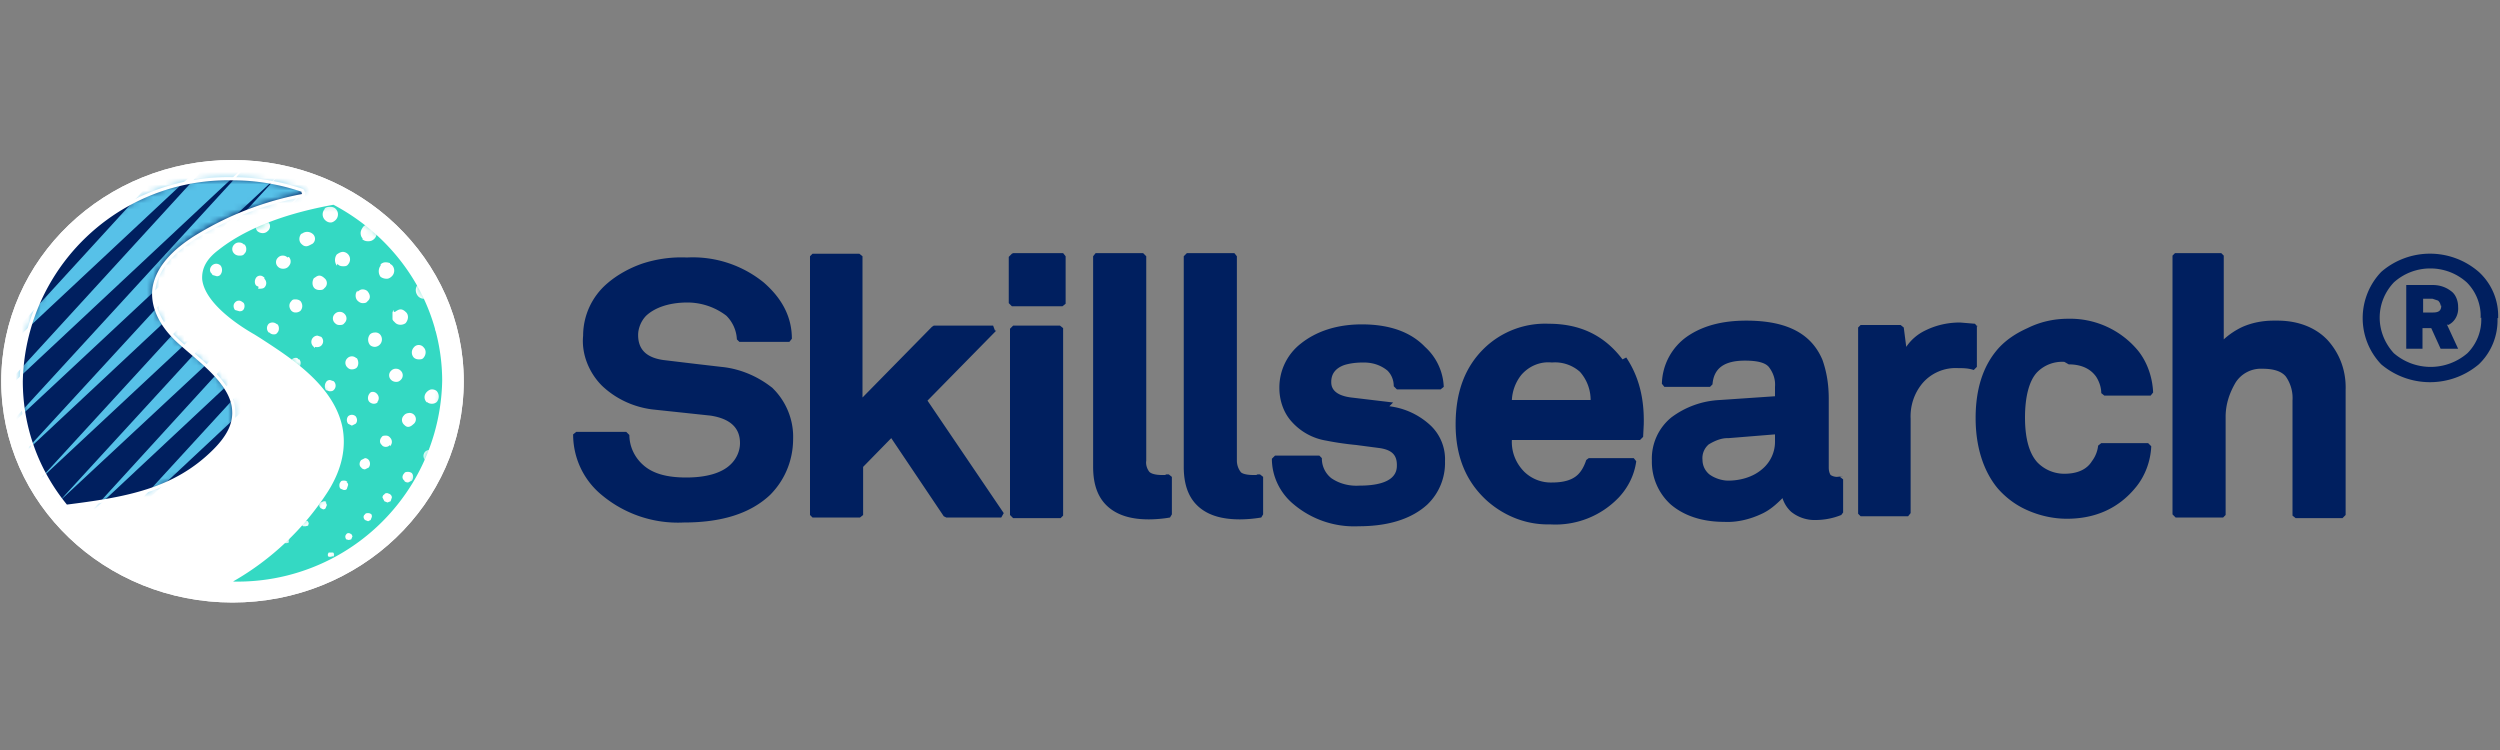 <svg xmlns="http://www.w3.org/2000/svg" viewBox="0 0 400 120">
  <rect x="0" y="0" width="400" height="120" fill="#808080" stroke="none"/>
  <defs>
    <path id="a" d="M39 28.5A32 32 0 0 0 21.4.1 44 44 0 0 0 2.8 7.4C.9 8.8 0 10.5.2 12.2c.4 4.9 8.5 9.2 8.6 9.2l.7.5c4.6 2.9 11.5 7.3 13 13.8.7 3.3 0 6.9-2.3 10.4A44 44 0 0 1 4.9 60.6c0 .2 0 .3.2.2A33.1 33.1 0 0 0 39 28.5z"/>
    <path id="c" d="M45.6 2.9a.4.4 0 0 0-.3-.5 35.1 35.1 0 0 0-11-1.8A33.1 33.1 0 0 0 .3 33c0 7.3 2.6 14.3 7.2 20 9.6-1.2 17.4-2.5 23.8-9 2.2-2.1 3.2-4.2 3-6.3 0-3.8-4-7.1-7.4-10l-.8-.7c-3.3-2.8-4.9-5.8-4.6-8.7.3-3.3 2.7-6.3 7.3-9.1A53 53 0 0 1 45.2 3c.2 0 .4-.2.4-.4z"/>
  </defs>
  <g fill="none" fill-rule="evenodd" transform="translate(0 25)">
    <path fill="#001F5F" fill-rule="nonzero" d="M123.4 36.9c2.3 2.1 3.6 5.2 3.5 8.3 0 3.4-1.3 6.6-3.7 9-3.2 3-7.8 4.4-13.8 4.4a19 19 0 0 1-13-4.3c-3-2.4-4.7-6-4.7-9.8l.5-.4h8l.5.5c0 1.8.8 3.5 2.1 4.7 1.5 1.4 3.7 2.1 7 2.1 3.2 0 5.6-.7 7-2 1-.9 1.6-2.2 1.6-3.5 0-2.4-1.5-3.9-4.7-4.4L109 41l-4.7-.5c-3-.4-5.8-1.7-8-3.8-2-2-3.3-5-3-8a11 11 0 0 1 3.8-8.3c1.6-1.4 3.6-2.5 5.6-3.2a20 20 0 0 1 7.2-1 18 18 0 0 1 12.3 4c3.1 2.7 4.5 5.7 4.5 9l-.4.5h-8l-.4-.4a5.7 5.7 0 0 0-1.7-3.8 10.3 10.3 0 0 0-6.2-2.1c-2.9 0-5.2.8-6.6 2.1-.8.8-1.3 2-1.3 3.1 0 2.3 1.3 3.6 4 4l5 .6 4.3.5c3.2.3 6.3 1.7 8.7 3.8zm35.8-9-.3-.8h-9.5l-.3.2L138 38.6V16l-.5-.4H130l-.4.4v41.4l.4.4h7.6l.5-.4v-7.7l4.5-4.6 8.4 12.5.4.2h8.8l.4-.7-12.2-18 11-11.2zm2.9-.8-.5.5v29.8l.5.5h7.6l.4-.4v-30l-.5-.4H162zm-.2-11.5-.5.5v7.4l.5.5h8.1l.5-.4V16l-.4-.5h-8zM186.6 51h-.7c-1 0-1.7-.2-2-.5-.4-.5-.6-1.2-.5-1.8V16l-.5-.5h-7.6l-.4.5v33.7c0 2.9.8 5 2.4 6.4 1.6 1.4 3.8 2 6.5 2 1 0 2.3-.1 3.4-.3l.3-.5v-6l-.5-.4h-.6zm14.6 0h-.7c-1 0-1.8-.2-2-.5a3 3 0 0 1-.6-1.8V16l-.4-.5h-7.6l-.5.5v33.7c0 2.9.8 5 2.4 6.4 1.6 1.4 3.8 2 6.6 2a21 21 0 0 0 3.4-.3l.3-.5v-6l-.5-.4h-.6zm21.7-11.6-6.7-.8c-3.2-.4-3.2-2-3.2-2.5 0-1.3.7-2.2 2.1-2.7 1-.3 2-.4 3.1-.4 1.4 0 2.7.4 3.8 1.3.7.7 1 1.6 1 2.5l.5.5h7l.5-.4a9.1 9.1 0 0 0-3-6.4c-2.3-2.4-5.7-3.6-10.1-3.6-4 0-7.3 1.1-9.8 3.1a8.9 8.9 0 0 0-3.4 7.1c0 2 .7 4 2 5.4a9.4 9.4 0 0 0 5.5 3c1 .2 2.7.5 4.8.7l3.8.5c1.9.3 2.7 1.1 2.7 2.7 0 .8 0 3.3-6 3.3-1.6.1-3.2-.3-4.5-1.2a4 4 0 0 1-1.5-3.2l-.4-.4H204l-.5.5c0 2.8 1.3 5.5 3.5 7.3a15 15 0 0 0 10.4 3.5c4.8 0 8.5-1.2 11-3.5a9.2 9.2 0 0 0 2.8-6.9c.1-2.2-.8-4.4-2.5-5.9-1.8-1.6-4-2.6-6.4-2.9zm37.3-7.2c2 3 2.9 6.5 2.8 10.7l-.1 2-.5.5h-20.5c-.1 2 .7 3.8 2 5.1a6.1 6.1 0 0 0 4.4 1.7c1.9 0 3.3-.4 4.2-1.3.6-.6 1-1.4 1.3-2.3l.4-.3h7.2l.4.5c-.3 2.2-1.3 4.2-2.8 5.8a14 14 0 0 1-11 4.3c-3.7.1-7.3-1.3-10.1-3.8-3.3-3-5-7-5-12.2s1.5-9.2 4.6-12.2a14 14 0 0 1 10.3-3.9c5.2 0 9 2 11.8 5.7zM241.9 39h12.6a6.8 6.8 0 0 0-1.7-4.5 6 6 0 0 0-4.5-1.5c-1.9-.2-3.7.6-4.9 2a7 7 0 0 0-1.5 4zm52.5 12.3.5.4V57l-.3.4a11 11 0 0 1-4 .8 6 6 0 0 1-4-1.3 5 5 0 0 1-1.4-2.2c-1 1-2 1.9-3.3 2.5-1.9.9-4 1.4-6 1.3-3.6 0-6.5-1-8.6-2.8a9.2 9.2 0 0 1-3-7 8.5 8.5 0 0 1 3.1-6.9 14 14 0 0 1 7.8-2.8l8.8-.6v-1.5c.1-1.2-.3-2.3-1-3.2-.6-.7-1.9-1-3.8-1-3.3 0-5 1.2-5.2 3.8l-.4.4h-7.3l-.4-.5a9.5 9.5 0 0 1 4.1-7.6c2.5-1.7 5.6-2.5 9.4-2.5 6.4 0 10.4 2 12.2 6.3.7 2 1 4 1 6.2v11c0 .5.1.9.3 1.2.3.2.7.3 1 .3l1-.1zm-18-6.2c-1 0-2 .4-3 1-.7.6-1.1 1.5-1 2.5a3 3 0 0 0 1.1 2.3c.8.6 2 1 3 1 2 0 4-.6 5.4-1.8a5.7 5.7 0 0 0 2.1-4.6v-1l-7.4.6zm40-17.8-.4-.5-2.4-.2c-1.9 0-3.8.4-5.6 1.3a7.6 7.6 0 0 0-3 2.6l-.4-3.1-.5-.4h-6.4l-.4.4v29.8l.4.4h7.6l.4-.5V42c-.1-2.1.6-4.2 2-5.8a7 7 0 0 1 5.6-2.3c.8 0 1.6 0 2.5.3l.5-.5V27zm14.6 6c2 0 3.5.7 4.4 2 .5.8.8 1.7.8 2.6l.5.4h7.4l.4-.5c-.1-2.5-1-5-2.5-6.8a14.1 14.1 0 0 0-11.1-5c-2.3 0-4.5.5-6.5 1.5-1.8.8-3.5 1.9-4.8 3.4-2.4 2.8-3.5 6.5-3.5 11s1.2 8.4 3.5 11.2c1.3 1.5 2.9 2.7 4.7 3.5 2 .9 4.2 1.4 6.4 1.4 4.6 0 8.3-1.7 11-5 1.5-1.8 2.4-4.2 2.5-6.6l-.5-.5h-7.5l-.5.4a5 5 0 0 1-1 2.5c-.8 1.3-2.3 2-4.4 2A6 6 0 0 1 326 49c-1.3-1.4-2-3.8-2-7.2 0-3.4.7-6 2-7.3a5.6 5.6 0 0 1 4.3-1.6zm32.8-7c-1.7 0-3.4.3-5 1a12 12 0 0 0-3 2V15.9l-.4-.4H348l-.4.4v41.4l.5.5h7.6l.4-.4V41.7c0-2 .6-3.8 1.6-5.5A4.8 4.8 0 0 1 362 34c1.8 0 3 .4 3.7 1.2a6 6 0 0 1 1.1 3.9v18.4l.5.4h7.5l.5-.5v-20c.1-3-.9-5.8-2.9-8-1.9-2-4.7-3.1-8-3.1zm35.8-.4c.1 2.8-1 5.5-3 7.4a12.1 12.1 0 0 1-15.6 0 10.7 10.7 0 0 1 0-14.8 11.9 11.9 0 0 1 15.6 0 9.5 9.5 0 0 1 3.1 7.4h.1zm-2.7 0c.1-2.1-.7-4.2-2.2-5.7-3.3-3-8.4-3-11.7 0-3 3.2-3 8 0 11.3a9 9 0 0 0 11.8 0 7.6 7.6 0 0 0 2.2-5.7l.1-.1zm-5.4 1 1.8 3.9h-2.8l-1.5-3.3h-1.4v3.3H385V20.6h4.2c1.1 0 2.1.3 3 1 .7.5 1.1 1.5 1.1 2.5.1 1.2-.5 2.4-1.6 2.9zm-1-3c0-.3-.2-.6-.4-.8l-.9-.3h-1.5V25h1.6c1 0 1.3-.4 1.3-1.1z"/>
    <ellipse cx="37.2" cy="36" fill="#FFF" fill-rule="nonzero" rx="37" ry="35.4"/>
    <ellipse cx="37.2" cy="36" fill="#FFF" fill-rule="nonzero" rx="37" ry="35.4"/>
    <path fill="#001F5F" fill-rule="nonzero" d="M48.5 5.8c0-.2 0-.3-.3-.4a34.6 34.6 0 0 0-11-1.8A33.1 33.1 0 0 0 3.4 36c0 7.3 2.5 14.3 7.2 20 9.5-1.2 17.3-2.5 23.7-8.9 2.2-2.2 3.2-4.2 3.1-6.3-.1-3.8-4-7-7.4-9.9l-.8-.7c-3.2-2.7-4.8-5.7-4.6-8.7.3-3.2 2.8-6.3 7.4-9a50.3 50.3 0 0 1 16.3-6.2c.2 0 .3-.2.3-.4z"/>
    <path fill="#34D9C3" fill-rule="nonzero" d="M71 36c0-12-6.8-22.8-17.6-28.5-4.5.8-12.8 2.7-18.6 7.3-2 1.5-2.8 3.1-2.7 4.9.5 4.8 8.5 9 8.6 9.1l.8.5c4.6 3 11.5 7.3 13 13.9.7 3.3 0 6.8-2.3 10.4a43.8 43.8 0 0 1-15 14.2c-.2 0-.2.2-.2.3l.3.2A33 33 0 0 0 71 35.9z"/>
    <g transform="translate(32 7.4)">
      <mask id="b" fill="#fff">
        <use href="#a"/>
      </mask>
      <path fill="#FFF" fill-rule="nonzero" d="M50.3 6.8c.2-.3.5-.4.9-.4a1.2 1.2 0 0 1 0 2.5 1.2 1.2 0 0 1-.9-2.1zM45.9 13c.3.2.6.4 1 .4s.8-.2 1-.4c.6-.6.6-1.5 0-2.1a1.5 1.5 0 0 0-1-.4c-.3 0-.7.1-1 .4-.5.6-.5 1.5 0 2zm6.6 2.4.7.2c.3 0 .5-.1.7-.3.4-.4.4-1 0-1.4a1 1 0 0 0-.7-.3 1 1 0 0 0-.7.3c-.4.3-.4 1 0 1.4zm-36.4.4c-.2-.2-.5-.3-.8-.3s-.5 0-.7.3c-.4.4-.4 1 0 1.5.2.2.4.3.7.3.3 0 .6-.1.8-.3.4-.5.3-1.1 0-1.5zm17-28h-.8l-.2.3c-.2.2-.4.4-.4.7v.5l.1.4.3.5c.1 0 .2 0 .3.2h.3c.6.3 1.2.2 1.6-.2l.1-.1.3-.4.1-.4v-1.1l-.3-.3c0-.2-.2-.2-.4-.3l-.4-.1c-.2-.1-.3-.1-.4 0l.1-.1zm-12.2-2.3a1.4 1.4 0 0 0-1-2.5c-.4 0-.7.2-1 .5-.6.5-.6 1.4 0 2 .5.5 1.4.5 2 0zM38 21c.3.2.6.4.9.4.3 0 .6-.2.9-.4.4-.5.4-1.3 0-1.8a1 1 0 0 0-1-.4c-.3 0-.6 0-.8.3-.5.5-.5 1.2-.1 1.7zm-1.7 10.9c.2.2.5.3.8.3.3 0 .6-.1.8-.3.4-.5.4-1.2 0-1.7-.2-.2-.5-.3-.8-.3-.3 0-.6.2-.8.4-.5.5-.5 1.2 0 1.7zM18 32a.9.9 0 0 0-1.2 0c-.3.4-.3.9 0 1.2l.6.3.6-.3c.3-.3.3-.8 0-1.2zm12.6-3.6c.2.2.5.3.8.3.3 0 .5-.1.7-.3a1 1 0 0 0 0-1.5 1 1 0 0 0-.7-.3 1 1 0 0 0-.8.3 1 1 0 0 0 0 1.5zm16.3 0c-.3.5-.3 1 0 1.5.2.3.5.5.9.6.4.1.7 0 1-.3.5-.4.5-1.2 0-1.7-.3-.2-.6-.4-1-.3-.4.1-.7.3-.9.6v.1zm4-2.3c.3.3.6.4 1 .4.3 0 .7 0 .9-.4.5-.5.5-1.3 0-1.9-.3-.2-.6-.4-1-.4s-.7.2-1 .4c-.6.5-.6 1.4-.1 2zm-10.9 2c.3.2.6.3 1 .3.3 0 .6 0 .8-.3.5-.5.5-1.3 0-1.7-.2-.2-.5-.3-.8-.3-.3 0-.6.2-.8.4-.5.5-.5 1.2 0 1.7h.1zm-.4 9.5c.2.2.5.3.8.3.2 0 .5 0 .7-.3a1 1 0 0 0 0-1.5c-.2-.2-.5-.3-.8-.3s-.6.1-.8.3c-.4.4-.5 1.1-.1 1.5zm-13.8 4.8c.1.2.4.3.6.3l.6-.3a1 1 0 0 0 0-1.2.8.8 0 0 0-.6-.3l-.6.3c-.3.3-.4.9 0 1.2zM15.6 24.9a.9.9 0 0 0-.9.2 1 1 0 0 0 0 1.2c.1.2.4.3.6.3l.6-.3a1 1 0 0 0 0-1.2c-.1 0-.2 0-.3-.2zm-9-9.1a.8.8 0 0 0-1 .2c-.3.3-.3.8 0 1.2l.7.2c.2 0 .4 0 .6-.2.3-.3.3-1 0-1.2l-.3-.2zm17.1 18.4a1 1 0 0 0 0 1.2l.6.3.6-.3c.3-.3.3-.8 0-1.2a.9.9 0 0 0-1.2 0zm8.9 1.3c.2.2.4.4.7.4s.6-.2.8-.4a1 1 0 0 0-.8-1.8 1 1 0 0 0-.7.4 1 1 0 0 0 0 1.4h-.1zM43.2 34c.2.3.5.4.8.4.3 0 .5-.1.8-.4.4-.4.4-1.1 0-1.6-.3-.2-.5-.3-.8-.3-.3 0-.6 0-.8.3a1 1 0 0 0 0 1.6zM32.7 44.5c0 .2.4.3.6.3l.6-.3a1 1 0 0 0 0-1.2 1 1 0 0 0-.6-.2c-.2 0-.5 0-.6.2-.4.4-.4.9 0 1.2zm26.9-27.2c.1.2.3.3.6.3.2 0 .4-.1.5-.3.4-.3.4-.8 0-1 0-.2-.3-.3-.5-.3s-.4.1-.5.3c-.3.3-.3.8 0 1.1zM47.9 20c.3.3.6.4 1 .4s.8-.1 1-.4c.6-.6.6-1.5 0-2-.2-.3-.6-.5-1-.5s-.7.2-1 .5a1.5 1.5 0 0 0 0 2zm-24.8-2.2a1 1 0 0 0-.8-.3 1 1 0 0 0-.7.3 1 1 0 0 0 0 1.5c.2.2.4.3.7.3.3 0 .6 0 .8-.3a1 1 0 0 0 0-1.5zm18.8-.8c.2.3.6.4 1 .4.3 0 .6-.1.9-.4a1.4 1.4 0 0 0-1-2.3c-.3 0-.7.1-.9.4-.3.3-.4.6-.4 1 0 .3.1.7.4 1zm-7.7 7.8c.2.2.5.3.8.3.3 0 .6 0 .8-.3.4-.5.4-1.2 0-1.6a1 1 0 0 0-.8-.4 1 1 0 0 0-.8.4 1.2 1.2 0 0 0 0 1.6zm-9.1.1H25a1 1 0 0 0-1.4 0 1 1 0 0 0 0 1.5c.2.2.4.3.7.3.3 0 .6-.1.8-.3.3-.4.3-1 0-1.5zm30-3c.2.2.5.3.8.3.3 0 .6 0 .8-.3A1.1 1.1 0 0 0 56 20c-.3 0-.6.2-.8.4-.4.5-.4 1.2 0 1.7zm-46.5 1a.8.8 0 0 0-.9.1c-.3.4-.3.9 0 1.2.4.4.9.4 1.2 0a1 1 0 0 0 0-1.2.8.8 0 0 0-.3-.2zm35.3-.7c-.5.6-.5 1.4 0 2s1.4.5 1.9 0 .5-1.4 0-1.9c-.3-.2-.6-.4-1-.4-.3 0-.7.2-.9.4zM2.4 29.7a.7.7 0 0 0-.5-.2.7.7 0 0 0-.5.2l-.2.5.2.4a.6.6 0 0 0 1 0c.2-.2.2-.6 0-.9zm3.9 6c.2-.3.2-.7 0-.9H6c-.2-.2-.5-.1-.6 0-.2.3-.2.6 0 .8.2.2.5.2.8 0zm5 3.1a.7.7 0 0 0-.4-.2l-.5.2a1 1 0 0 0 0 1c.2.2.3.2.5.2s.3 0 .5-.2.2-.6 0-.9zm-3 3.1h-.4l-.4.1c-.2.3-.2.6 0 .8l.4.2h.4c.2-.3.2-.6 0-.8V42zm13.3-4.2-.6-.2a1 1 0 0 0-.5.2l-.2.6.3.6.6.3c.2 0 .4 0 .6-.2.2 0 .3-.3.3-.5L22 38zm-7-2-.6-.2c-.2 0-.3.1-.5.3l-.2.6c0 .2 0 .4.2.6 0 .2.3.3.5.3l.5-.2.2-.5c0-.2-.1-.4-.3-.5zM3.3 38.5c.2-.2.2-.5 0-.6a.4.4 0 0 0-.3-.2c-.1 0-.3 0-.3.2-.2.1-.2.4 0 .6v.1c.2.2.5.1.6 0zm-4-5.7a.5.5 0 0 0-.4-.2c-.2 0-.3 0-.4.2-.2.2-.2.5 0 .7h.4l.4-.1c.2-.2.2-.6 0-.8zm13.2-3.3c.2-.1.3-.3.3-.5s-.1-.4-.3-.5a.5.5 0 0 0-.5-.3l-.5.3-.2.5c0 .2.1.4.3.5l.6.3.6-.3zm-18.2-.8-.2-.1h-.5l-.1.3v.3h.4l.3-.1v-.7zm15 3.9c.3-.3.3-.7 0-1-.1-.2-.3-.2-.4-.2-.2 0-.4 0-.5.2-.3.2-.3.6 0 .9h.2c.2 0 .5 0 .7-.2zm-13 3.8c.2-.2.2-.5 0-.7l-.3-.2h-.4v.7h.7zm32-4.4c.4-.4.4-1 0-1.4a.9.9 0 0 0-.6-.3c-.2 0-.4 0-.6.3-.3.4-.3 1 0 1.3.2.2.5.3.7.3.3 0 .5-.1.7-.3zm2.1 7c.4-.4.4-1 0-1.4a.8.8 0 0 0-.7-.3c-.2 0-.5 0-.6.2-.4.4-.4 1 0 1.3.1.2.4.3.6.3.3 0 .5-.1.7-.3zm-3 10.9c-.2-.2-.4-.2-.5-.2-.2 0-.4 0-.5.2-.3.2-.3.6 0 .9l.5.2.4-.2.2-.5c0-.2 0-.4-.2-.5zm-13 4-.4-.1h-.4c-.2.3-.2.6 0 .7h.3l.3-.1v-.8H14zm2.9-2.9-.4-.1h-.4c-.3.3-.3.7 0 .9h.4l.4-.1.1-.4-.2-.4zm4 5.7c.2-.2.2-.5 0-.7h-.7c-.2.3-.2.5 0 .7h.3l.4-.1zm2.9-3.6a.6.6 0 0 0-.4-.2c-.1 0-.3 0-.4.2-.2.2-.2.5 0 .8l.4.1.4-.1.2-.5-.2-.4zm6.3-6.4-.5-.2c-.2 0-.4 0-.5.2-.2.1-.3.3-.3.5l.3.6.5.2.5-.2.2-.6c0-.2-.1-.4-.3-.5zm-12.2-5.8a.7.7 0 0 0-.5-.2.7.7 0 0 0-.4.2l-.2.5c0 .1 0 .3.2.4.1.2.3.2.5.2.1 0 .3 0 .4-.2.2 0 .2-.3.2-.4 0-.2 0-.4-.2-.5zm5.3 3.8a.8.8 0 0 0-.6-.2c-.2 0-.4 0-.5.2a.8.8 0 0 0-.2.5c0 .2 0 .4.2.6l.5.2c.2 0 .4 0 .5-.2l.2-.6c0-.2-.1-.4-.3-.5zm-18.3.9c.2-.2.2-.5 0-.7h-.7c-.2.3-.2.6 0 .7v.1l.6-.1zm7 1.4-.4-.1-.4.1c-.2.2-.2.5 0 .6l.3.2h.3v-.4l-.1-.3zm25-5.8c.4-.4.4-1 0-1.4a1 1 0 0 0-.6-.2 1 1 0 0 0-.7.3 1 1 0 0 0 0 1.3c.2.2.4.3.7.3.2 0 .5-.1.6-.3zm-17 6.8c-.2-.2-.3-.2-.5-.2l-.5.2c-.3.2-.3.6 0 .9l.4.2s.3 0 .4-.2l.2-.5-.2-.5zm-5.1-4a.5.5 0 0 0-.4-.2c-.1 0-.3 0-.4.2-.2.2-.2.6 0 .8l.4.2.4-.2.2-.5c0-.2 0-.3-.2-.4zM14 8.8a1 1 0 0 0-.7-.3 1 1 0 0 0-.8.3 1 1 0 0 0 0 1.5c.2.2.5.3.8.3s.6-.1.8-.3c.2-.2.4-.5.4-.8a1 1 0 0 0-.3-.8zm-16.1-2-.3-.1a.8.8 0 0 0-1 .2.9.9 0 0 0 .7 1.4c.2 0 .4 0 .6-.2.3-.4.3-.9 0-1.2zm-3.4 4.5.2-.5c0-.2 0-.4-.2-.6-.2-.2-.7-.2-1 0l-.2.6c0 .2.1.4.3.5l.6.3c.2 0 .4 0 .6-.2zm5.4 2.6a1 1 0 0 0-.6-.2c-.2 0-.4 0-.6.2a1 1 0 0 0 0 1.3l.2.2c.4.2.8.1 1-.2a1 1 0 0 0 0-1.2zm-8.6.5a.7.7 0 0 0 0-.9.7.7 0 0 0-.5-.2c-.1 0-.3 0-.4.2a.7.7 0 0 0 0 1l.4.1c.2 0 .4 0 .5-.2zM5-.4c-.2-.2-.5-.3-.8-.3s-.5.1-.7.3a1 1 0 0 0 0 1.5c.2.2.5.4.8.4L5 1c.2-.2.3-.4.3-.7a1 1 0 0 0-.4-.8v.1zm2 7.1a1 1 0 0 0-.7-.3 1 1 0 0 0-.8.3 1 1 0 0 0 0 1.5c.2.2.5.3.8.3s.6 0 .8-.3c.2-.2.3-.4.3-.7a1 1 0 0 0-.3-.8zm-9.8 19.9a.6.6 0 0 0 0-.8.5.5 0 0 0-.8 0c-.2.2-.2.5 0 .8.2.2.6.2.8 0zm-9.9.7a.5.5 0 0 0 0-.6.5.5 0 0 0-.7 0 .5.5 0 0 0 0 .6l.4.2s.2 0 .3-.2zm9.2-10-.5-.2a1 1 0 0 0-.5.2 1 1 0 0 0-.3.6l.3.6c0 .2.3.2.5.2s.4 0 .5-.2c.2 0 .2-.3.2-.5l-.2-.5zm-6.3 6.4h-.4l-.4.1c-.2.2-.2.6 0 .8l.4.2h.4c.2-.2.2-.3.2-.5 0 0 0-.3-.2-.4v.1zm15.4 2.8-.6-.2-.5.2-.2.6c0 .2 0 .4.2.6 0 .2.3.3.5.3s.4 0 .5-.2l.2-.5c0-.2-.1-.4-.3-.5v.1zM.3 23.6a.6.6 0 0 0 0-1 .6.6 0 0 0-.9 0 .7.7 0 0 0 0 1h.1l.1.2c.3 0 .5 0 .7-.2zm-12-7a.6.6 0 0 0-.5-.1c-.1 0-.3 0-.4.2-.2.2-.2.6 0 .8l.4.1.4-.1.2-.4-.2-.5zm5 5c.3-.3.3-.7 0-1H-7c-.2-.2-.5 0-.7.1-.3.3-.3.7 0 1 0 .2.3.2.4.2.2 0 .4 0 .5-.2zm10.2-1.1c.2-.1.3-.3.3-.5l-.3-.6-.5-.2c-.2 0-.4.1-.5.3-.2.1-.3.3-.3.5s.1.4.3.5l.2.2c.3.1.6 0 .8-.2zm-18.2-.2c.2-.2.2-.5 0-.6a.4.4 0 0 0-.3-.2c-.2 0-.3 0-.4.2a.5.5 0 0 0 0 .6l.4.2s.2 0 .3-.2zM16.8-5.2a1.4 1.4 0 0 0 1 2.3c.3 0 .7-.1 1-.4.4-.5.4-1.4 0-1.9h-.2c-.6-.5-1.3-.5-1.8 0zm-2-5.2c.3.3.6.4 1 .4s.7-.1 1-.4c.5-.5.5-1.3 0-1.9-.2-.2-.6-.4-.9-.4s-.7.2-.9.4-.4.6-.4 1 .2.7.4.9v-.1zm19.3 5.7c-.6.6-.6 1.6 0 2.2l.3.2c.6.5 1.4.4 2 0 .5-.7.5-1.7 0-2.3l-.3-.2c-.6-.4-1.4-.3-1.9.3zM21-7.4c.3.3.6.4 1 .4s.8-.1 1-.4c.6-.5.6-1.4 0-2-.3-.2-.6-.4-1-.4s-.7.2-1 .5c-.6.6-.6 1.5 0 2.1zm-10-.8a6 6 0 0 0-.3.6v.6h.1l.2.4c.3.3.7.4 1.1.3.4-.1.8-.4 1-.8v-1l-.3-.4c-.5-.5-1.3-.5-1.8 0zm17.8.4h-.2l-.2.1-.3.2c-.6.7-.6 1.6 0 2.1.2.3.6.5 1 .5.3 0 .7-.2 1-.5.5-.5.5-1.4 0-2l-.4-.3h-.8zM31-.7h-.4l-.2.1c-.2 0-.4.2-.5.3-.5.6-.5 1.5 0 2 .2.3.5.4.8.4h.7l.2-.1.4-.2h.1c.6-.6.6-1.5 0-2.1 0-.2-.2-.3-.4-.3l-.5-.1zm10-1.9A1.5 1.5 0 0 0 42.2 0c.4 0 .8-.1 1.1-.4.6-.6.6-1.6 0-2.2l-.2-.2c-.6-.4-1.4-.3-2 .2zM7.2-4.2c-.4.4-.4 1.1 0 1.6l.4.2c.5 0 1 0 1.3-.3.5-.5.5-1.2 0-1.6-.2-.2-.5-.4-.8-.4-.3 0-.6 0-.8.3v-.1zM13 .6c.3.3.6.4.9.4.3 0 .7 0 .9-.3.5-.5.5-1.3 0-1.7-.2-.2-.6-.4-.9-.4-.3 0-.6.2-.9.4-.2.3-.3.6-.3 1 0 .3.1.6.3.8zM23.8-3c-.5.5-.5 1.4 0 1.9.2.2.6.4 1 .4.3 0 .6-.2.9-.4a1.4 1.4 0 0 0-1-2.3c-.3 0-.7.1-1 .4zM3.6-17.2c-.2-.3-.5-.4-.9-.4-.3 0-.6 0-.8.3a1.2 1.2 0 0 0 .8 2c.4 0 .7-.2 1-.4.2-.3.3-.6.3-1 0-.3 0-.6-.3-.8zm4-4.1c-.5-.5-1.3-.5-1.8 0s-.5 1.3 0 1.9c.3.2.6.4 1 .4.3 0 .7-.2 1-.4.2-.3.3-.6.3-1s0-.8-.4-1zm10.8-1.3a.8.8 0 0 0-.2-.3c-.3-.3-.8-.5-1.3-.4-.4 0-.8.3-1 .7-.4.6-.4 1.4.1 2 .3.2.7.4 1.1.4.4 0 .8-.2 1.1-.5.6-.5.7-1.3.3-2zm-6.6-3c-.2-.2-.6-.4-1-.4s-.7.2-1 .5c-.5.6-.5 1.5 0 2.1.3.3.6.5 1 .5s.8 0 1-.4c.6-.5.6-1.4 0-2zm2 7.1a.8.8 0 0 0-.6-.3h-.7c-.2.1-.5.2-.6.4-.6.6-.6 1.5 0 2.1.2.3.6.4 1 .4s.7 0 1-.4c.5-.6.5-1.5 0-2zM9.2 3c-.4.4-.4 1.2 0 1.6.5.4 1.2.4 1.6 0a1 1 0 0 0 0-1.6c-.4-.5-1-.5-1.5 0zM25-11.8l.1.2c.3.3.7.5 1.1.5.5 0 .8-.2 1.1-.5.6-.6.6-1.6 0-2.2-.3-.3-.6-.4-1-.4-.5 0-.9.1-1 .4-.6.6-.6 1.4-.2 2zm-32.2-3.6c-.2-.2-.5-.3-.8-.3-.3 0-.6 0-.8.3-.4.4-.4 1.2 0 1.6.2.2.5.3.8.3.3 0 .6-.2.8-.4.5-.5.5-1.2 0-1.7zm8-8c-.3-.3-.6-.4-1-.4-.3 0-.6.1-.9.4-.5.5-.5 1.3 0 1.9.3.2.6.4 1 .4s.7-.2 1-.4c.6-.5.6-1.4.1-2H.7zM9.2-32c-.3-.3-.7-.5-1.1-.5-.4 0-.8.2-1.1.5-.6.6-.6 1.6 0 2.2.3.3.7.4 1 .4s.9-.1 1.2-.4c.6-.6.6-1.6 0-2.2zM23-20.8c-.6.6-.6 1.6 0 2.2.2.3.6.4 1 .4s.8-.1 1.1-.4c.6-.6.6-1.6 0-2.2 0-.1 0-.2-.2-.2-.6-.5-1.4-.4-1.9.2zM16-30c-.2-.3-.6-.5-1-.5a1.6 1.6 0 0 0-1.1 2.7c.3.2.6.4 1 .4.5 0 .9 0 1-.4.4-.3.5-.7.5-1 0-.5-.2-.9-.5-1.2v.1zM5-27.6c-.3-.3-.7-.4-1.1-.4s-.8.1-1 .4c-.6.5-.6 1.4 0 2 .2.3.6.4 1 .4s.7-.1 1-.4c.5-.6.5-1.5 0-2zM22 9.8c.2.3.5.4.9.4.3 0 .6 0 .8-.3a1.2 1.2 0 0 0-.8-2c-.4 0-.7.2-1 .4-.4.5-.4 1.3 0 1.8zm3.2 4.3c-.4.4-.4 1.2 0 1.6.2.2.5.4.8.4.3 0 .6 0 .8-.3.5-.4.5-1 0-1.6-.2-.2-.5-.3-.8-.3-.3 0-.6.2-.8.4zm5.8 3.1a1 1 0 0 0-.2.4v1.1l.1.2.2.2.2.2c.5.4 1.2.3 1.6 0 .5-.6.5-1.4 0-1.8-.2-.2-.5-.4-.8-.4-.3 0-.6.2-.9.4H31zm3.9-2.2c.3.3.6.4 1 .4.3 0 .7-.1.9-.4a1.4 1.4 0 0 0-1-2.3c-.3 0-.6.1-.9.4-.5.5-.5 1.3 0 1.9h.1zm-6-4.9c-.4.5-.4 1.3 0 1.8.3.2.6.3 1 .3.3 0 .6-.2.8-.4.5-.5.5-1.3 0-1.8l-.3-.2v-.1c-.6-.2-1.1-.2-1.5.2zm-39.2-5.3a.9.9 0 0 0 .6 1.5l.6-.3a1 1 0 0 0 0-1.2.8.8 0 0 0-.6-.3 1 1 0 0 0-.6.3zm37.5 16.3c-.4.5-.4 1.2 0 1.7.2.2.5.3.8.3a1.2 1.2 0 0 0 .8-2 1 1 0 0 0-.8-.3c-.3 0-.6.1-.8.3zm16-16.6c-.7.6-.7 1.5 0 2.2l.2.2.2.1h1.1v-.1c.2 0 .3-.1.3-.2.7-.7.7-1.6 0-2.3l-.3-.2c-.6-.3-1.3-.2-1.8.3zm-6.3-2.7c-.5.5-.5 1.4 0 2 .3.3.7.5 1.1.5s.8 0 1-.4c.6-.5.6-1.4 0-2-.2-.2-.6-.4-1-.4s-.7.2-1 .5zm-11 4c.3.3.6.4 1 .4s.7-.1 1-.4c.5-.5.5-1.3 0-1.9a1.2 1.2 0 0 0-1.8 0c-.2.3-.4.6-.4 1 0 .3.1.7.4.9zM16.2 5c-.4.5-.4 1.2 0 1.6.3.3.5.4.8.4.3 0 .6-.2 1-.4A1 1 0 0 0 18 5c-.5-.4-1.2-.4-1.7 0zm2.1 7c-.4.5-.4 1.3 0 1.7.2.2.5.3.8.3.3 0 .6 0 .8-.3a1 1 0 0 0 0-1.6c-.2-.2-.5-.4-.8-.4-.3 0-.6.2-.8.4zM20 1c-.5.5-.5 1.3 0 1.8.2.2.5.4.9.4.3 0 .6-.2.8-.4.5-.5.5-1.3 0-1.8-.2-.2-.5-.3-.8-.3-.4 0-.7 0-1 .3zm19 8c-.6.5-.6 1.4 0 2h.1l.3.3c.6.2 1.2 0 1.6-.4.6-.6.6-1.5 0-2.1l-.2-.2-.3-.2c-.5-.3-1.2-.1-1.6.3h.1zm-5-3.3h-.2c-.3 0-.6.1-.9.4-.5.5-.5 1.4 0 1.9l.5.3h1.2c.1 0 .2 0 .3-.2h.1c.5-.6.5-1.5 0-2l-.4-.2H34h.1zm-24.3-20c-.3-.2-.6-.4-1-.4-.3 0-.7.1-1 .4-.5.5-.5 1.4 0 1.9.3.3.6.4 1 .4s.7-.1.9-.4c.5-.5.4-1.4-.1-1.9zM-3-18.9c0-.2-.2-.3-.3-.5-.2-.2-.5-.3-.9-.3-.3 0-.6.1-.8.3-.5.5-.5 1.3 0 1.8.2.3.5.4.8.4.4 0 .7 0 1-.3.3-.3.3-.8.2-1.3zm-18.7 36.4-.3-.1-.3.1c-.2.2-.2.5 0 .7h.3l.4-.1.1-.4v-.3zm32.8 3.3c.2.2.4.3.7.3.2 0 .4 0 .6-.3.3-.3.3-1 0-1.3l-.2-.1a1 1 0 0 0-1.2 0 1 1 0 0 0 0 1.4zm7.3 2.3c.4.1.8 0 1-.2.4-.4.4-1 0-1.4l-.6-.2a1 1 0 0 0-.7.3 1 1 0 0 0 0 1.4l.3.3zm1.7 6.9.6.2c.3 0 .5 0 .7-.2.4-.4.4-1 0-1.4l-.6-.2c-.2 0-.5.1-.6.3-.3.4-.3 1 0 1.4zM5.7-8.5c.4-.5.4-1.2 0-1.7a1.2 1.2 0 0 0-1.8 0c-.4.4-.4 1.2 0 1.7.3.3.6.4 1 .4.3 0 .6-.1.8-.4zM-2-1c.4-.4.4-1 0-1.5-.2-.2-.5-.3-.8-.3s-.5.1-.7.3a1 1 0 0 0 0 1.5c.2.2.4.3.7.3s.5 0 .7-.3zm-16.2-3.4a.8.8 0 0 0-.6-.2c-.2 0-.4 0-.6.2-.3.3-.3.8 0 1.2l.6.2c.3 0 .5-.1.6-.3.4-.4.4-1 0-1.2zm10.5-1.5-.6-.2c-.2 0-.5 0-.6.2-.3.4-.3 1 0 1.4.2.2.4.3.7.3.3 0 .5-.1.7-.3.4-.4.4-1 0-1.3zm-13.8 5c0-.2-.3-.3-.5-.3s-.4.1-.5.3l-.2.6.3.6.6.3c.2 0 .4 0 .6-.2.2 0 .3-.3.3-.5l-.2-.5zm16 3.5c.3-.4.3-1 0-1.4C-5.8 1-6 1-6.3 1s-.5.1-.6.3c-.3.4-.3 1 0 1.4.2.2.4.3.7.3.3 0 .5-.1.7-.3zm-5.6-4.9c0-.2-.4-.3-.6-.3a1 1 0 0 0-.6.3c-.3.3-.3.8 0 1.2l.6.2c.2 0 .5-.1.6-.3.4-.4.4-1 0-1.2zm-13.6 4.6L-25 2s-.3 0-.4.2l-.2.4.2.5.5.2c.2 0 .4 0 .5-.2.3-.2.3-.7 0-1zm26.5-7c.5-.4.5-1.1 0-1.6-.2-.2-.5-.3-.8-.3-.3 0-.6.1-.8.3a1.2 1.2 0 0 0 .8 2c.3 0 .6-.1.8-.3zM-11-11.5c-.2-.2-.5-.3-.8-.3s-.5.1-.7.3a1 1 0 0 0 0 1.5 1 1 0 0 0 1.5 0c.4-.4.4-1 0-1.5zm10.7-1.7a1 1 0 0 0-.8-.4 1 1 0 0 0-.8.4 1.2 1.2 0 0 0 0 1.6c.2.2.5.3.8.3.3 0 .6-.1.8-.4.4-.5.4-1.2 0-1.7zM-14.6-8c-.2-.2-.4-.3-.7-.3s-.5.1-.7.3a1 1 0 0 0 0 1.4l.7.2c.2 0 .5 0 .6-.2.3-.4.3-1 0-1.4zM-4-9.5a1 1 0 0 0-.8-.3A1 1 0 0 0-5.6-8c.3.2.5.3.8.3s.5-.1.7-.3a1 1 0 0 0 0-1.5v-.1zm-14.8 24a.6.6 0 0 0-.8 0c-.2.2-.2.6 0 .8l.4.2.4-.2c.2-.2.2-.6 0-.8zm-5-4c0-.2-.1-.2-.3-.2l-.3.1v.7h.4l.3-.1.1-.4-.1-.4zm9.3-9.4-.6-.3c-.2 0-.4 0-.5.2l-.2.5c0 .2 0 .4.2.5l.5.2c.2 0 .4-.1.5-.3l.2-.5-.2-.6zm-6.3 6.3-.4-.2h-.4c-.2.3-.2.7 0 .9h.4l.4-.1c.2-.2.2-.6 0-.8zM2 11.6l.7.2c.2 0 .5-.1.6-.3.3-.4.3-1 0-1.4a1 1 0 0 0-.7-.3 1 1 0 0 0-.7.3c-.4.4-.4 1 0 1.3zm7.3 2.2c.4 0 .8 0 1-.2.4-.4.4-1 0-1.4V12l-.3-.2a.8.8 0 0 0-1 .2c-.3.4-.3 1 0 1.3l.4.2v-.1zm-25-2.6a.8.8 0 0 0-.5-.2c-.2 0-.3 0-.5.2s-.2.7 0 .9h.5l.5-.1c.2-.3.2-.6 0-1zm16-6.4c.4.1.8 0 1-.2.4-.4.4-1 0-1.4A1 1 0 0 0 .7 3a1 1 0 0 0-.7.2 1 1 0 0 0 0 1.4l.3.2zm-28.1.6a.6.6 0 0 0-.8 0c-.2.2-.2.5 0 .8l.4.1h.4c.1-.3.1-.6 0-.8zm10-1.1a.7.7 0 0 0-.4-.2.7.7 0 0 0-.5.2l-.2.5.2.4c.2.2.3.2.5.2l.5-.2c.2-.2.2-.6 0-.8v-.1zm5.3 3.8-.5-.2c-.2 0-.4 0-.6.2l-.2.5.3.6.6.2c.2 0 .4 0 .6-.2.3-.3.3-.7 0-1v-.1zm-18.3.2a.5.5 0 0 0-.3 0h-.3V9l.4.2h.4c.2-.2.2-.5 0-.7z" mask="url(#b)"/>
    </g>
    <path stroke="#FFF" stroke-width=".5" d="M71 36c0-12-6.8-22.8-17.6-28.5-4.5.8-12.8 2.7-18.6 7.3-2 1.5-2.8 3.1-2.7 4.9.5 4.8 8.5 9 8.6 9.1l.8.5c4.6 3 11.5 7.3 13 13.9.7 3.3 0 6.8-2.3 10.4a43.8 43.8 0 0 1-15 14.2c-.2 0-.2.2-.2.3l.3.2A33 33 0 0 0 71 35.9z"/>
    <g transform="translate(3 3)">
      <mask id="d" fill="#fff">
        <use href="#c"/>
      </mask>
      <path fill="#57C1E8" fill-rule="nonzero" d="M9.8 55.8 52.9 8.6l3.5 3.5L9.8 55.7zM53 8.8l-3.5-3.5-43.1 47L53 8.9zm6.7 6.8L56.2 12 13.1 59l46.6-43.6zm3.3 3.3-3.5-3.5-43 47.1L63 18.9zM49.7 5.4 46.2 2 3.1 49 49.7 5.5zM46.3 2 43-1.5-.3 45.6 46.3 2zM43-1.3l-3.5-3.5-43.1 47L43-1.3zm-3.4-3.4-3.4-3.5L-7 39 39.7-4.7zm-3.3-3.4-3.5-3.5-43 47L36.2-8z" mask="url(#d)"/>
    </g>
    <path stroke="#FFF" stroke-width=".5" d="M48.5 5.8c0-.2 0-.3-.3-.4a34.6 34.6 0 0 0-11-1.8A33.1 33.1 0 0 0 3.4 36c0 7.3 2.5 14.3 7.2 20 9.5-1.2 17.3-2.5 23.7-8.9 2.2-2.2 3.2-4.2 3.1-6.3-.1-3.8-4-7-7.4-9.9l-.8-.7c-3.2-2.7-4.8-5.7-4.6-8.7.3-3.2 2.8-6.3 7.4-9a50.3 50.3 0 0 1 16.3-6.2c.2 0 .3-.2.3-.4z"/>
  </g>
</svg>